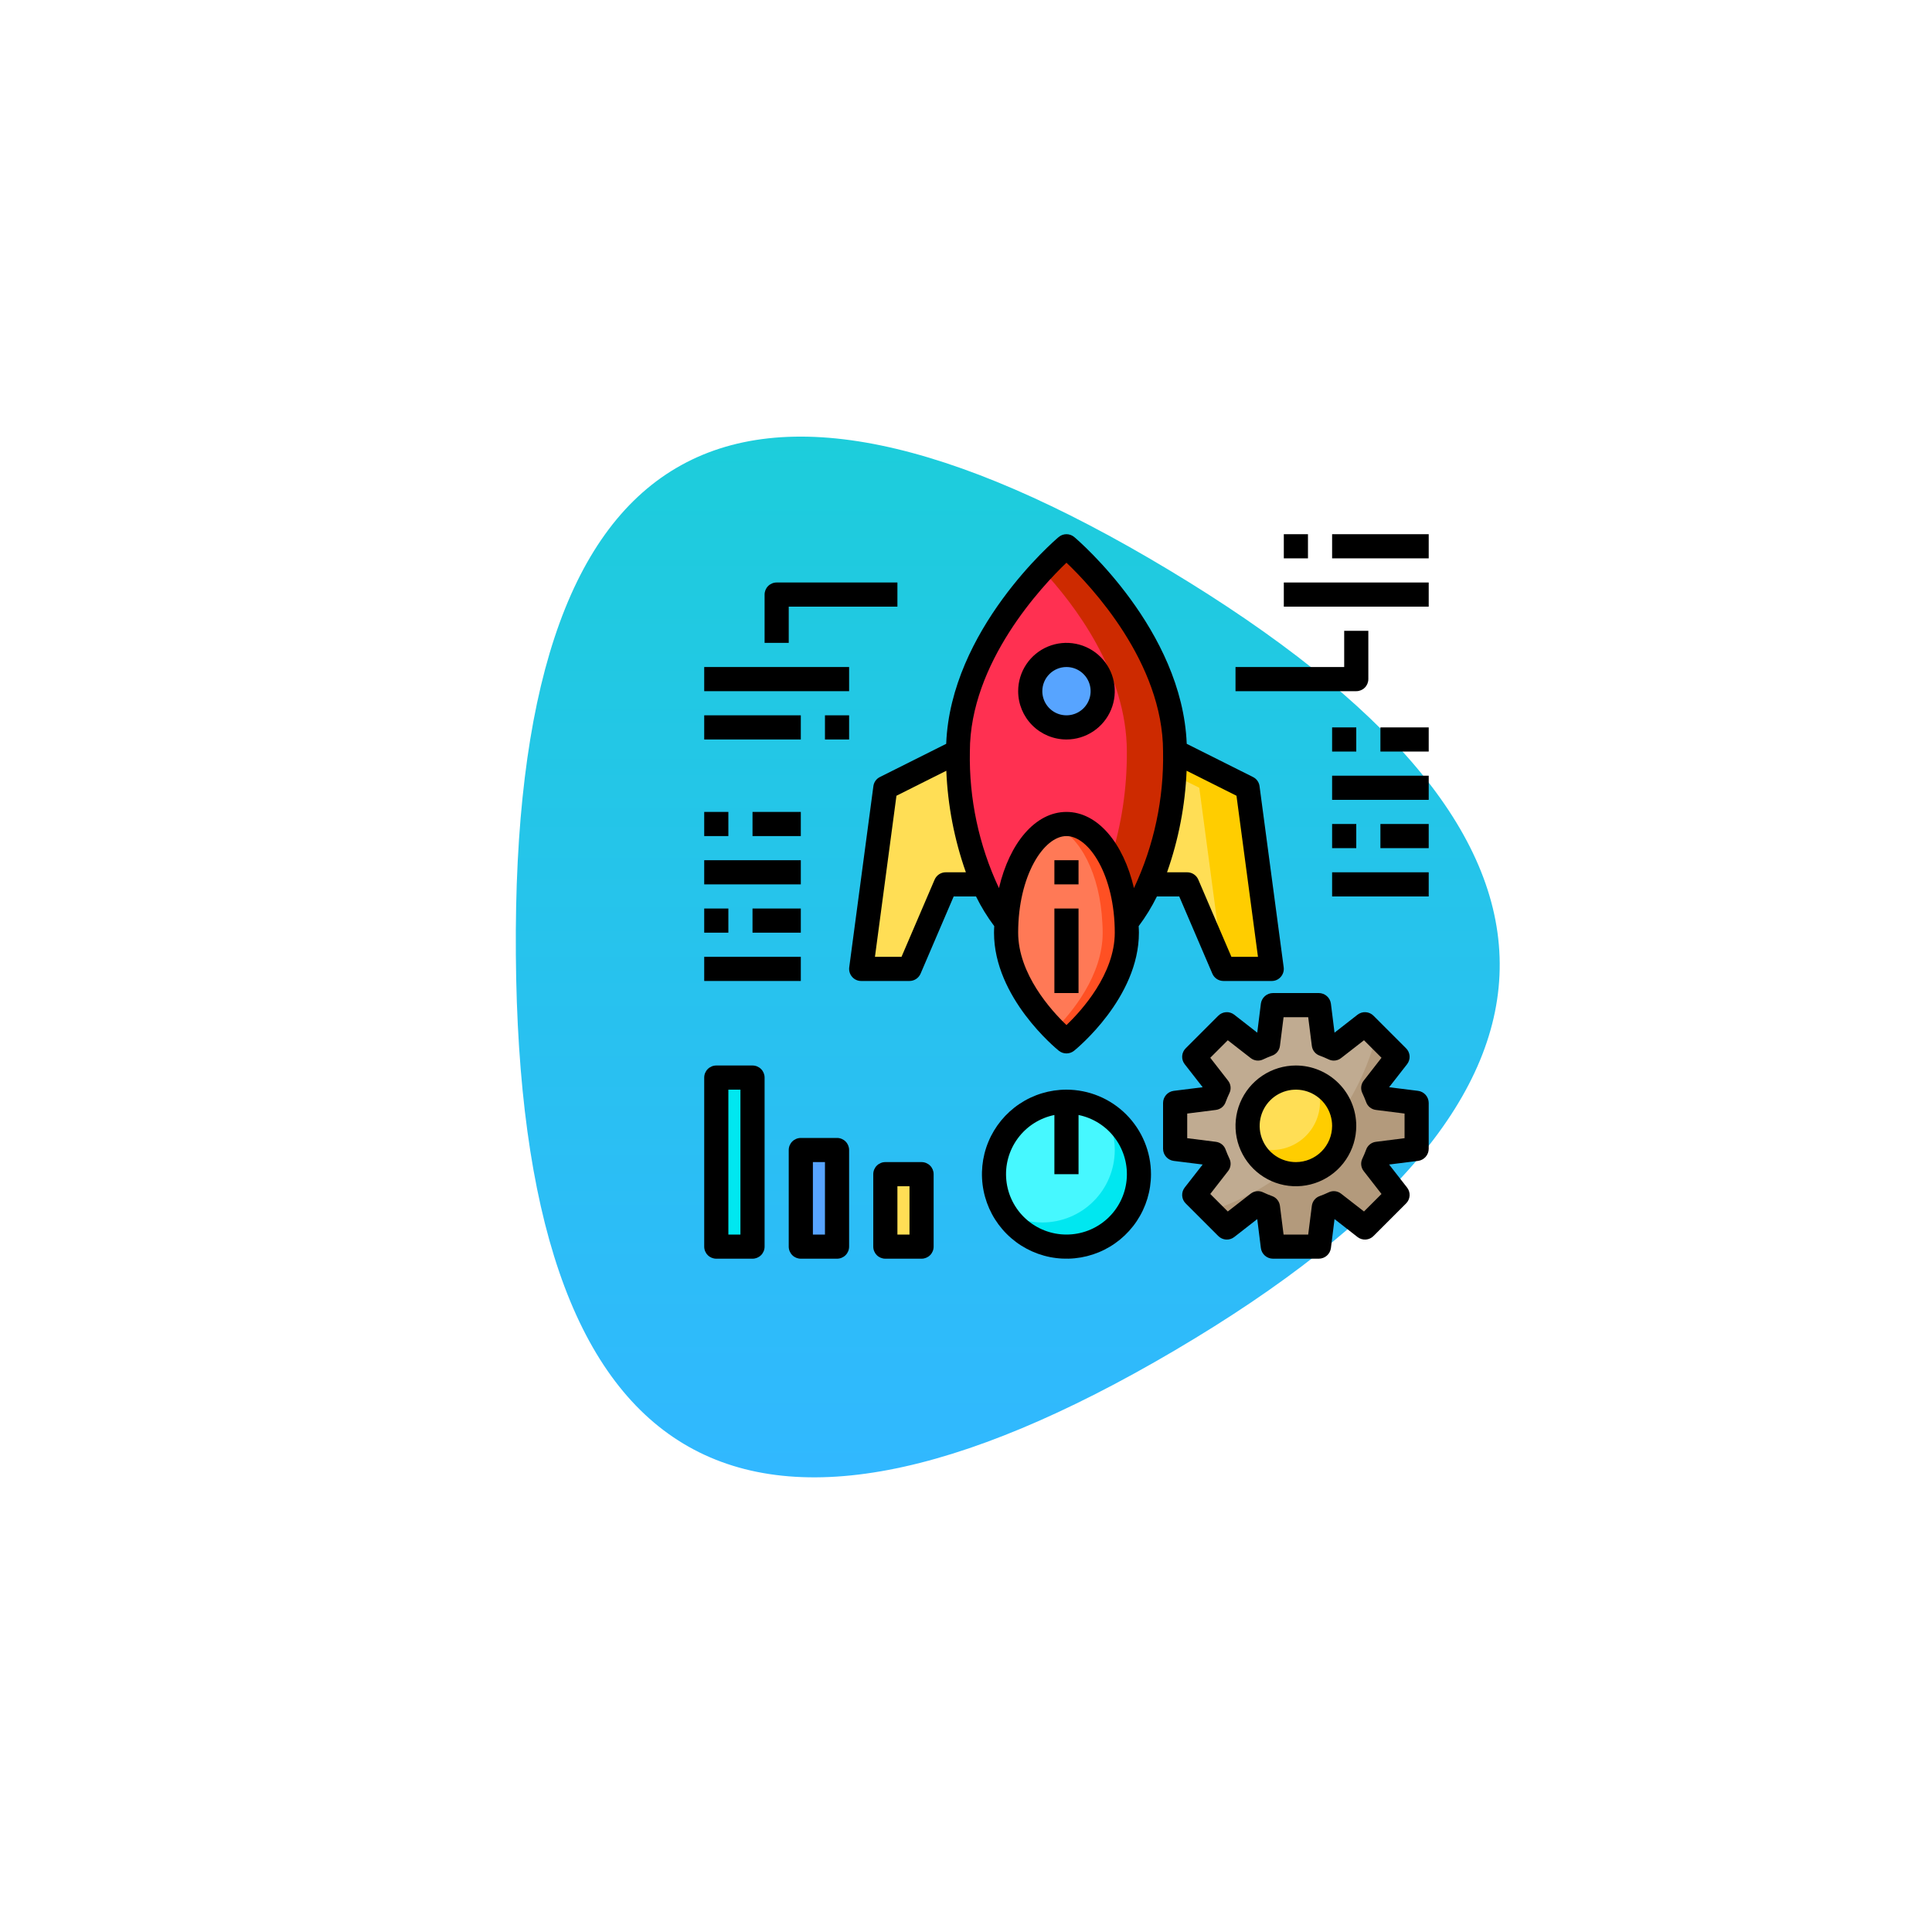 <svg width="250" height="250" viewBox="0 0 250 250" fill="none" xmlns="http://www.w3.org/2000/svg">
<path d="M152 174.75C95.666 207.917 67.25 190.833 66.75 123.5C66.25 56.167 94.416 39.584 151.25 73.75C208.083 107.917 208.333 141.583 152 174.75Z" fill="url(#paint0_linear)"/>
<path d="M178.234 149.297C178.09 149.742 177.912 150.175 177.703 150.594L180.844 154.625L176.625 158.844L172.594 155.703C172.175 155.912 171.742 156.09 171.297 156.234L170.656 161.312H164.719L164.078 156.234C163.633 156.09 163.2 155.912 162.781 155.703L158.75 158.844L154.531 154.625L157.672 150.594C157.463 150.175 157.285 149.742 157.141 149.297L152.062 148.656V142.719L157.141 142.078C157.285 141.633 157.463 141.2 157.672 140.781L154.531 136.75L158.75 132.531L162.781 135.672C163.2 135.463 163.633 135.285 164.078 135.141L164.719 130.062H170.656L171.297 135.141C171.742 135.285 172.175 135.463 172.594 135.672L176.625 132.531L180.844 136.75L177.703 140.781C177.912 141.2 178.09 141.633 178.234 142.078L183.312 142.719V148.656L178.234 149.297Z" fill="#C0AB91"/>
<path d="M178.234 149.297C178.09 149.742 177.912 150.175 177.703 150.594L180.844 154.625L176.625 158.844L172.594 155.703C172.175 155.912 171.742 156.09 171.297 156.234L170.656 161.312H164.719L164.078 156.234C163.633 156.09 163.2 155.912 162.781 155.703L158.75 158.844L156.609 156.703C162.833 154.661 168.317 150.829 172.375 145.687C175.045 142.214 176.99 138.24 178.094 134L180.844 136.75L177.703 140.781C177.912 141.2 178.09 141.633 178.234 142.078L183.312 142.719V148.656L178.234 149.297Z" fill="#B39A7C"/>
<path d="M138 161.312C143.178 161.312 147.375 157.115 147.375 151.938C147.375 146.76 143.178 142.562 138 142.562C132.822 142.562 128.625 146.76 128.625 151.938C128.625 157.115 132.822 161.312 138 161.312Z" fill="#46F8FF"/>
<path d="M147.375 151.937C147.372 153.98 146.702 155.966 145.467 157.593C144.232 159.22 142.499 160.399 140.533 160.951C138.566 161.503 136.473 161.397 134.571 160.65C132.67 159.903 131.065 158.556 130 156.812C131.465 157.716 133.154 158.192 134.875 158.187C137.361 158.187 139.746 157.2 141.504 155.442C143.262 153.683 144.25 151.299 144.25 148.812C144.255 147.091 143.779 145.403 142.875 143.938C144.25 144.771 145.387 145.945 146.176 147.347C146.964 148.748 147.377 150.329 147.375 151.937Z" fill="#00E7F0"/>
<path d="M167.688 151.938C171.139 151.938 173.938 149.139 173.938 145.688C173.938 142.236 171.139 139.438 167.688 139.438C164.236 139.438 161.438 142.236 161.438 145.688C161.438 149.139 164.236 151.938 167.688 151.938Z" fill="#FFDE55"/>
<path d="M114.562 151.938H119.25V161.312H114.562V151.938Z" fill="#FFDE55"/>
<path d="M103.625 148.812H108.312V161.312H103.625V148.812Z" fill="#57A4FF"/>
<path d="M92.688 139.438H97.375V161.312H92.688V139.438Z" fill="#00E7F0"/>
<path d="M138 94.125C140.589 94.125 142.688 92.026 142.688 89.438C142.688 86.849 140.589 84.75 138 84.75C135.411 84.75 133.312 86.849 133.312 89.438C133.312 92.026 135.411 94.125 138 94.125Z" fill="#57A4FF"/>
<path d="M152.062 97.25C152.15 103.15 151.006 109.004 148.703 114.438C147.93 116.202 146.943 117.866 145.765 119.391C145.422 112.234 142.062 106.625 138 106.625C133.937 106.625 130.578 112.234 130.234 119.391C129.056 117.866 128.07 116.202 127.297 114.438C124.993 109.004 123.849 103.15 123.937 97.25C123.937 82.578 138 70.688 138 70.688C138 70.688 152.062 82.578 152.062 97.25ZM142.687 89.438C142.687 88.51 142.412 87.604 141.897 86.833C141.382 86.062 140.65 85.462 139.794 85.107C138.937 84.752 137.995 84.659 137.085 84.84C136.176 85.021 135.341 85.467 134.685 86.123C134.03 86.778 133.583 87.614 133.402 88.523C133.222 89.432 133.314 90.375 133.669 91.231C134.024 92.088 134.625 92.82 135.396 93.335C136.166 93.85 137.073 94.125 138 94.125C139.243 94.125 140.435 93.631 141.314 92.752C142.193 91.873 142.687 90.681 142.687 89.438Z" fill="#FF3051"/>
<path d="M138 70.688C136.905 71.647 135.862 72.664 134.875 73.734C139 78.172 145.812 87.047 145.812 97.25C145.845 101.96 145.144 106.646 143.734 111.141C144.983 113.718 145.675 116.529 145.766 119.391C146.944 117.866 147.93 116.202 148.703 114.438C151.006 109.004 152.151 103.15 152.062 97.25C152.062 82.578 138 70.688 138 70.688Z" fill="#CD2A00"/>
<path d="M161.438 101.938L164.563 125.375H158.313L153.625 114.438H148.703C151.006 109.004 152.151 103.15 152.063 97.25L161.438 101.938Z" fill="#FFDE55"/>
<path d="M164.562 125.375H158.312L155.187 101.938L151.953 100.328C152.031 99.328 152.062 98.297 152.062 97.25L161.437 101.938L164.562 125.375Z" fill="#FFCD00"/>
<path d="M145.766 119.391C145.797 119.812 145.812 120.25 145.812 120.688C145.812 128.453 138 134.75 138 134.75C138 134.75 130.188 128.453 130.188 120.688C130.188 120.25 130.203 119.812 130.234 119.391C130.578 112.234 133.938 106.625 138 106.625C142.062 106.625 145.422 112.234 145.766 119.391Z" fill="#FF7956"/>
<path d="M145.812 120.688C145.812 128.453 138 134.75 138 134.75C137.454 134.293 136.933 133.808 136.438 133.297C138.719 131.016 142.688 126.219 142.688 120.688C142.688 120.25 142.672 119.813 142.641 119.391C142.344 113.172 139.766 108.125 136.438 106.906C136.937 106.72 137.467 106.624 138 106.625C142.062 106.625 145.422 112.234 145.766 119.391C145.797 119.813 145.812 120.25 145.812 120.688Z" fill="#FF5023"/>
<path d="M127.297 114.438H122.375L117.688 125.375H111.438L114.562 101.938L123.938 97.25C123.849 103.15 124.994 109.004 127.297 114.438Z" fill="#FFDE55"/>
<path d="M173.937 145.687C173.939 147.117 173.45 148.503 172.553 149.615C171.655 150.728 170.403 151.498 169.005 151.798C167.608 152.098 166.15 151.909 164.875 151.264C163.6 150.618 162.585 149.554 162 148.25C162.804 148.62 163.678 148.812 164.562 148.812C166.22 148.812 167.81 148.154 168.982 146.982C170.154 145.81 170.812 144.22 170.812 142.562C170.812 141.678 170.62 140.804 170.25 140C171.348 140.491 172.28 141.289 172.935 142.298C173.589 143.308 173.937 144.485 173.937 145.687Z" fill="#FFCD00"/>
<path d="M138 141C135.837 141 133.722 141.641 131.923 142.843C130.125 144.045 128.723 145.753 127.895 147.752C127.067 149.75 126.851 151.95 127.273 154.071C127.695 156.193 128.736 158.142 130.266 159.671C131.796 161.201 133.745 162.243 135.866 162.665C137.988 163.087 140.187 162.87 142.186 162.042C144.184 161.215 145.892 159.813 147.094 158.014C148.296 156.215 148.938 154.101 148.938 151.937C148.934 149.038 147.78 146.258 145.73 144.208C143.68 142.157 140.9 141.004 138 141ZM138 159.75C136.063 159.752 134.194 159.034 132.756 157.735C131.318 156.437 130.414 154.65 130.219 152.723C130.024 150.795 130.553 148.864 131.702 147.304C132.851 145.744 134.539 144.667 136.438 144.281V151.937H139.563V144.281C141.461 144.667 143.149 145.744 144.298 147.304C145.447 148.864 145.976 150.795 145.781 152.723C145.586 154.65 144.682 156.437 143.244 157.735C141.806 159.034 139.937 159.752 138 159.75Z" fill="black"/>
<path d="M97.375 137.875H92.688C92.273 137.875 91.876 138.04 91.583 138.333C91.29 138.626 91.125 139.023 91.125 139.438V161.312C91.125 161.727 91.29 162.124 91.583 162.417C91.876 162.71 92.273 162.875 92.688 162.875H97.375C97.789 162.875 98.187 162.71 98.48 162.417C98.773 162.124 98.938 161.727 98.938 161.312V139.438C98.938 139.023 98.773 138.626 98.48 138.333C98.187 138.04 97.789 137.875 97.375 137.875ZM95.812 159.75H94.25V141H95.812V159.75Z" fill="black"/>
<path d="M108.312 147.25H103.625C103.211 147.25 102.813 147.415 102.52 147.708C102.227 148.001 102.062 148.398 102.062 148.812V161.312C102.062 161.727 102.227 162.124 102.52 162.417C102.813 162.71 103.211 162.875 103.625 162.875H108.312C108.727 162.875 109.124 162.71 109.417 162.417C109.71 162.124 109.875 161.727 109.875 161.312V148.812C109.875 148.398 109.71 148.001 109.417 147.708C109.124 147.415 108.727 147.25 108.312 147.25ZM106.75 159.75H105.188V150.375H106.75V159.75Z" fill="black"/>
<path d="M119.25 150.375H114.562C114.148 150.375 113.751 150.54 113.458 150.833C113.165 151.126 113 151.523 113 151.938V161.312C113 161.727 113.165 162.124 113.458 162.417C113.751 162.71 114.148 162.875 114.562 162.875H119.25C119.664 162.875 120.062 162.71 120.355 162.417C120.648 162.124 120.812 161.727 120.812 161.312V151.938C120.812 151.523 120.648 151.126 120.355 150.833C120.062 150.54 119.664 150.375 119.25 150.375ZM117.688 159.75H116.125V153.5H117.688V159.75Z" fill="black"/>
<path d="M177.062 87.875V81.625H173.938V86.312H159.875V89.438H175.5C175.914 89.438 176.312 89.273 176.605 88.98C176.898 88.687 177.062 88.289 177.062 87.875Z" fill="black"/>
<path d="M166.125 75.375H184.875V78.5H166.125V75.375Z" fill="black"/>
<path d="M166.125 69.125H169.25V72.25H166.125V69.125Z" fill="black"/>
<path d="M172.375 69.125H184.875V72.25H172.375V69.125Z" fill="black"/>
<path d="M172.375 112.875H184.875V116H172.375V112.875Z" fill="black"/>
<path d="M172.375 100.375H184.875V103.5H172.375V100.375Z" fill="black"/>
<path d="M172.375 106.625H175.5V109.75H172.375V106.625Z" fill="black"/>
<path d="M178.625 106.625H184.875V109.75H178.625V106.625Z" fill="black"/>
<path d="M172.375 94.125H175.5V97.25H172.375V94.125Z" fill="black"/>
<path d="M178.625 94.125H184.875V97.25H178.625V94.125Z" fill="black"/>
<path d="M91.125 123.812H103.625V126.938H91.125V123.812Z" fill="black"/>
<path d="M91.125 111.312H103.625V114.438H91.125V111.312Z" fill="black"/>
<path d="M91.125 117.562H94.25V120.688H91.125V117.562Z" fill="black"/>
<path d="M97.375 117.562H103.625V120.688H97.375V117.562Z" fill="black"/>
<path d="M91.125 105.062H94.25V108.188H91.125V105.062Z" fill="black"/>
<path d="M97.375 105.062H103.625V108.188H97.375V105.062Z" fill="black"/>
<path d="M102.062 78.5H116.125V75.375H100.5C100.086 75.375 99.688 75.54 99.395 75.833C99.102 76.126 98.938 76.523 98.938 76.938V83.188H102.062V78.5Z" fill="black"/>
<path d="M91.125 86.312H109.875V89.438H91.125V86.312Z" fill="black"/>
<path d="M106.75 92.562H109.875V95.688H106.75V92.562Z" fill="black"/>
<path d="M91.125 92.562H103.625V95.688H91.125V92.562Z" fill="black"/>
<path d="M162.984 101.734C162.953 101.482 162.859 101.241 162.712 101.034C162.565 100.827 162.368 100.66 162.14 100.547L153.562 96.25C152.984 81.516 139.593 69.984 139.015 69.5C138.732 69.258 138.372 69.125 138 69.125C137.627 69.125 137.267 69.258 136.984 69.5C136.406 69.984 123.015 81.516 122.437 96.25L113.859 100.547C113.631 100.66 113.435 100.827 113.287 101.034C113.14 101.241 113.046 101.482 113.015 101.734L109.89 125.172C109.861 125.393 109.88 125.617 109.944 125.83C110.009 126.043 110.118 126.239 110.265 126.406C110.41 126.575 110.59 126.709 110.793 126.801C110.995 126.893 111.215 126.939 111.437 126.938H117.687C117.994 126.937 118.294 126.847 118.549 126.677C118.805 126.508 119.005 126.267 119.125 125.984L123.406 116H126.297C126.962 117.352 127.752 118.639 128.656 119.844C128.64 120.125 128.625 120.406 128.625 120.688C128.625 129.109 136.672 135.688 137.015 135.969C137.295 136.191 137.642 136.313 138 136.313C138.357 136.313 138.704 136.191 138.984 135.969C139.328 135.688 147.375 129.109 147.375 120.688C147.375 120.406 147.359 120.125 147.343 119.844C148.248 118.639 149.038 117.352 149.703 116H152.593L156.875 125.984C156.994 126.267 157.194 126.508 157.45 126.677C157.706 126.847 158.005 126.937 158.312 126.938H164.562C164.784 126.939 165.004 126.893 165.207 126.801C165.409 126.709 165.589 126.575 165.734 126.406C165.881 126.239 165.99 126.043 166.055 125.83C166.12 125.617 166.138 125.393 166.109 125.172L162.984 101.734ZM122.375 112.875C122.068 112.875 121.768 112.966 121.512 113.135C121.257 113.305 121.057 113.546 120.937 113.828L116.656 123.813H113.218L116 102.969L122.453 99.734C122.637 104.216 123.49 108.645 124.984 112.875H122.375ZM138 132.641C136.015 130.75 131.75 126.031 131.75 120.688C131.75 113.328 135.047 108.188 138 108.188C140.953 108.188 144.25 113.328 144.25 120.688C144.25 126.031 139.984 130.75 138 132.641ZM146.734 114.922C145.375 109.094 142.031 105.063 138 105.063C133.968 105.063 130.625 109.094 129.265 114.922C126.669 109.399 125.381 103.352 125.5 97.25C125.5 85.734 134.859 75.813 138 72.813C141.14 75.797 150.5 85.719 150.5 97.25C150.618 103.352 149.33 109.399 146.734 114.922ZM159.343 123.813L155.062 113.828C154.943 113.546 154.742 113.305 154.487 113.135C154.231 112.966 153.931 112.875 153.625 112.875H151.015C152.509 108.645 153.362 104.216 153.547 99.734L160 102.969L162.781 123.813H159.343Z" fill="black"/>
<path d="M138 95.688C139.236 95.688 140.445 95.321 141.472 94.634C142.5 93.947 143.301 92.971 143.774 91.829C144.247 90.687 144.371 89.431 144.13 88.218C143.889 87.006 143.294 85.892 142.419 85.018C141.545 84.144 140.432 83.549 139.219 83.308C138.007 83.066 136.75 83.19 135.608 83.663C134.466 84.136 133.49 84.937 132.803 85.965C132.117 86.993 131.75 88.201 131.75 89.438C131.75 91.095 132.408 92.685 133.581 93.857C134.753 95.029 136.342 95.688 138 95.688ZM138 86.312C138.618 86.312 139.222 86.496 139.736 86.839C140.25 87.183 140.651 87.671 140.887 88.242C141.124 88.813 141.186 89.441 141.065 90.047C140.944 90.653 140.647 91.21 140.21 91.647C139.773 92.084 139.216 92.382 138.61 92.502C138.003 92.623 137.375 92.561 136.804 92.325C136.233 92.088 135.745 91.688 135.402 91.174C135.058 90.66 134.875 90.056 134.875 89.438C134.875 88.609 135.204 87.814 135.79 87.228C136.376 86.642 137.171 86.312 138 86.312Z" fill="black"/>
<path d="M136.438 111.312H139.562V114.438H136.438V111.312Z" fill="black"/>
<path d="M136.438 117.562H139.562V128.5H136.438V117.562Z" fill="black"/>
<path d="M183.5 141.156L179.75 140.687L182.078 137.703C182.312 137.402 182.427 137.025 182.401 136.645C182.375 136.265 182.21 135.907 181.937 135.641L177.734 131.438C177.467 131.167 177.109 131.003 176.73 130.977C176.35 130.951 175.974 131.065 175.672 131.297L172.688 133.625L172.219 129.875C172.169 129.496 171.983 129.147 171.695 128.895C171.408 128.642 171.039 128.502 170.656 128.5H164.719C164.336 128.502 163.967 128.642 163.68 128.895C163.392 129.147 163.206 129.496 163.156 129.875L162.687 133.625L159.703 131.297C159.401 131.065 159.025 130.951 158.645 130.977C158.266 131.003 157.908 131.167 157.641 131.438L153.438 135.641C153.165 135.907 153 136.265 152.974 136.645C152.948 137.025 153.063 137.402 153.297 137.703L155.625 140.687L151.875 141.156C151.496 141.206 151.147 141.392 150.895 141.68C150.642 141.967 150.502 142.336 150.5 142.719V148.656C150.502 149.039 150.642 149.408 150.895 149.695C151.147 149.983 151.496 150.169 151.875 150.219L155.625 150.688L153.297 153.672C153.063 153.973 152.948 154.35 152.974 154.73C153 155.11 153.165 155.468 153.438 155.734L157.641 159.937C157.908 160.208 158.266 160.372 158.645 160.398C159.025 160.424 159.401 160.31 159.703 160.078L162.687 157.75L163.156 161.5C163.206 161.879 163.392 162.228 163.68 162.48C163.967 162.733 164.336 162.873 164.719 162.875H170.656C171.039 162.873 171.408 162.733 171.695 162.48C171.983 162.228 172.169 161.879 172.219 161.5L172.688 157.75L175.672 160.078C175.974 160.31 176.35 160.424 176.73 160.398C177.109 160.372 177.467 160.208 177.734 159.937L181.937 155.734C182.21 155.468 182.375 155.11 182.401 154.73C182.427 154.35 182.312 153.973 182.078 153.672L179.75 150.688L183.5 150.219C183.879 150.169 184.228 149.983 184.48 149.695C184.733 149.408 184.873 149.039 184.875 148.656V142.719C184.873 142.336 184.733 141.967 184.48 141.68C184.228 141.392 183.879 141.206 183.5 141.156ZM181.75 147.281L178.047 147.75C177.756 147.784 177.48 147.901 177.253 148.086C177.026 148.272 176.857 148.518 176.766 148.797C176.625 149.172 176.469 149.547 176.297 149.906C176.166 150.168 176.112 150.461 176.143 150.752C176.173 151.042 176.286 151.318 176.469 151.547L178.766 154.5L176.5 156.766L173.547 154.469C173.318 154.286 173.042 154.173 172.752 154.143C172.461 154.112 172.168 154.166 171.906 154.297C171.539 154.472 171.164 154.628 170.781 154.766C170.506 154.86 170.263 155.031 170.081 155.258C169.899 155.484 169.784 155.758 169.75 156.047L169.281 159.75H166.094L165.625 156.047C165.591 155.758 165.476 155.484 165.294 155.258C165.112 155.031 164.869 154.86 164.594 154.766C164.211 154.628 163.836 154.472 163.469 154.297C163.207 154.166 162.914 154.112 162.623 154.143C162.333 154.173 162.057 154.286 161.828 154.469L158.875 156.766L156.609 154.5L158.906 151.547C159.089 151.318 159.202 151.042 159.232 150.752C159.263 150.461 159.209 150.168 159.078 149.906C158.906 149.547 158.75 149.172 158.609 148.797C158.518 148.518 158.349 148.272 158.122 148.086C157.895 147.901 157.619 147.784 157.328 147.75L153.625 147.281V144.094L157.328 143.625C157.619 143.591 157.895 143.474 158.122 143.289C158.349 143.103 158.518 142.857 158.609 142.578C158.75 142.203 158.906 141.828 159.078 141.469C159.209 141.207 159.263 140.914 159.232 140.623C159.202 140.333 159.089 140.057 158.906 139.828L156.609 136.875L158.875 134.609L161.828 136.906C162.057 137.089 162.333 137.202 162.623 137.232C162.914 137.263 163.207 137.209 163.469 137.078C163.828 136.906 164.203 136.75 164.578 136.609C164.857 136.518 165.103 136.349 165.289 136.122C165.474 135.895 165.591 135.619 165.625 135.328L166.094 131.625H169.281L169.75 135.328C169.784 135.619 169.901 135.895 170.086 136.122C170.272 136.349 170.518 136.518 170.797 136.609C171.172 136.75 171.547 136.906 171.906 137.078C172.168 137.209 172.461 137.263 172.752 137.232C173.042 137.202 173.318 137.089 173.547 136.906L176.5 134.609L178.766 136.875L176.469 139.828C176.286 140.057 176.173 140.333 176.143 140.623C176.112 140.914 176.166 141.207 176.297 141.469C176.469 141.828 176.625 142.203 176.766 142.578C176.857 142.857 177.026 143.103 177.253 143.289C177.48 143.474 177.756 143.591 178.047 143.625L181.75 144.094V147.281Z" fill="black"/>
<path d="M167.688 137.875C166.142 137.875 164.632 138.333 163.347 139.192C162.062 140.05 161.061 141.27 160.47 142.698C159.878 144.125 159.724 145.696 160.025 147.212C160.327 148.727 161.071 150.119 162.163 151.212C163.256 152.304 164.648 153.048 166.163 153.35C167.679 153.651 169.25 153.497 170.677 152.905C172.105 152.314 173.325 151.313 174.183 150.028C175.042 148.743 175.5 147.233 175.5 145.688C175.498 143.616 174.674 141.631 173.209 140.166C171.744 138.701 169.759 137.877 167.688 137.875ZM167.688 150.375C166.76 150.375 165.854 150.1 165.083 149.585C164.312 149.07 163.712 148.338 163.357 147.481C163.002 146.625 162.909 145.682 163.09 144.773C163.271 143.864 163.717 143.029 164.373 142.373C165.029 141.717 165.864 141.271 166.773 141.09C167.682 140.909 168.625 141.002 169.481 141.357C170.338 141.712 171.07 142.312 171.585 143.083C172.1 143.854 172.375 144.76 172.375 145.688C172.375 146.931 171.881 148.123 171.002 149.002C170.123 149.881 168.931 150.375 167.688 150.375Z" fill="black"/>
<defs>
<linearGradient id="paint0_linear" x1="130.403" y1="56.498" x2="130.403" y2="191.168" gradientUnits="userSpaceOnUse">
<stop stop-color="#1DCDDB"/>
<stop offset="1" stop-color="#31B8FF"/>
</linearGradient>
</defs>
</svg>
